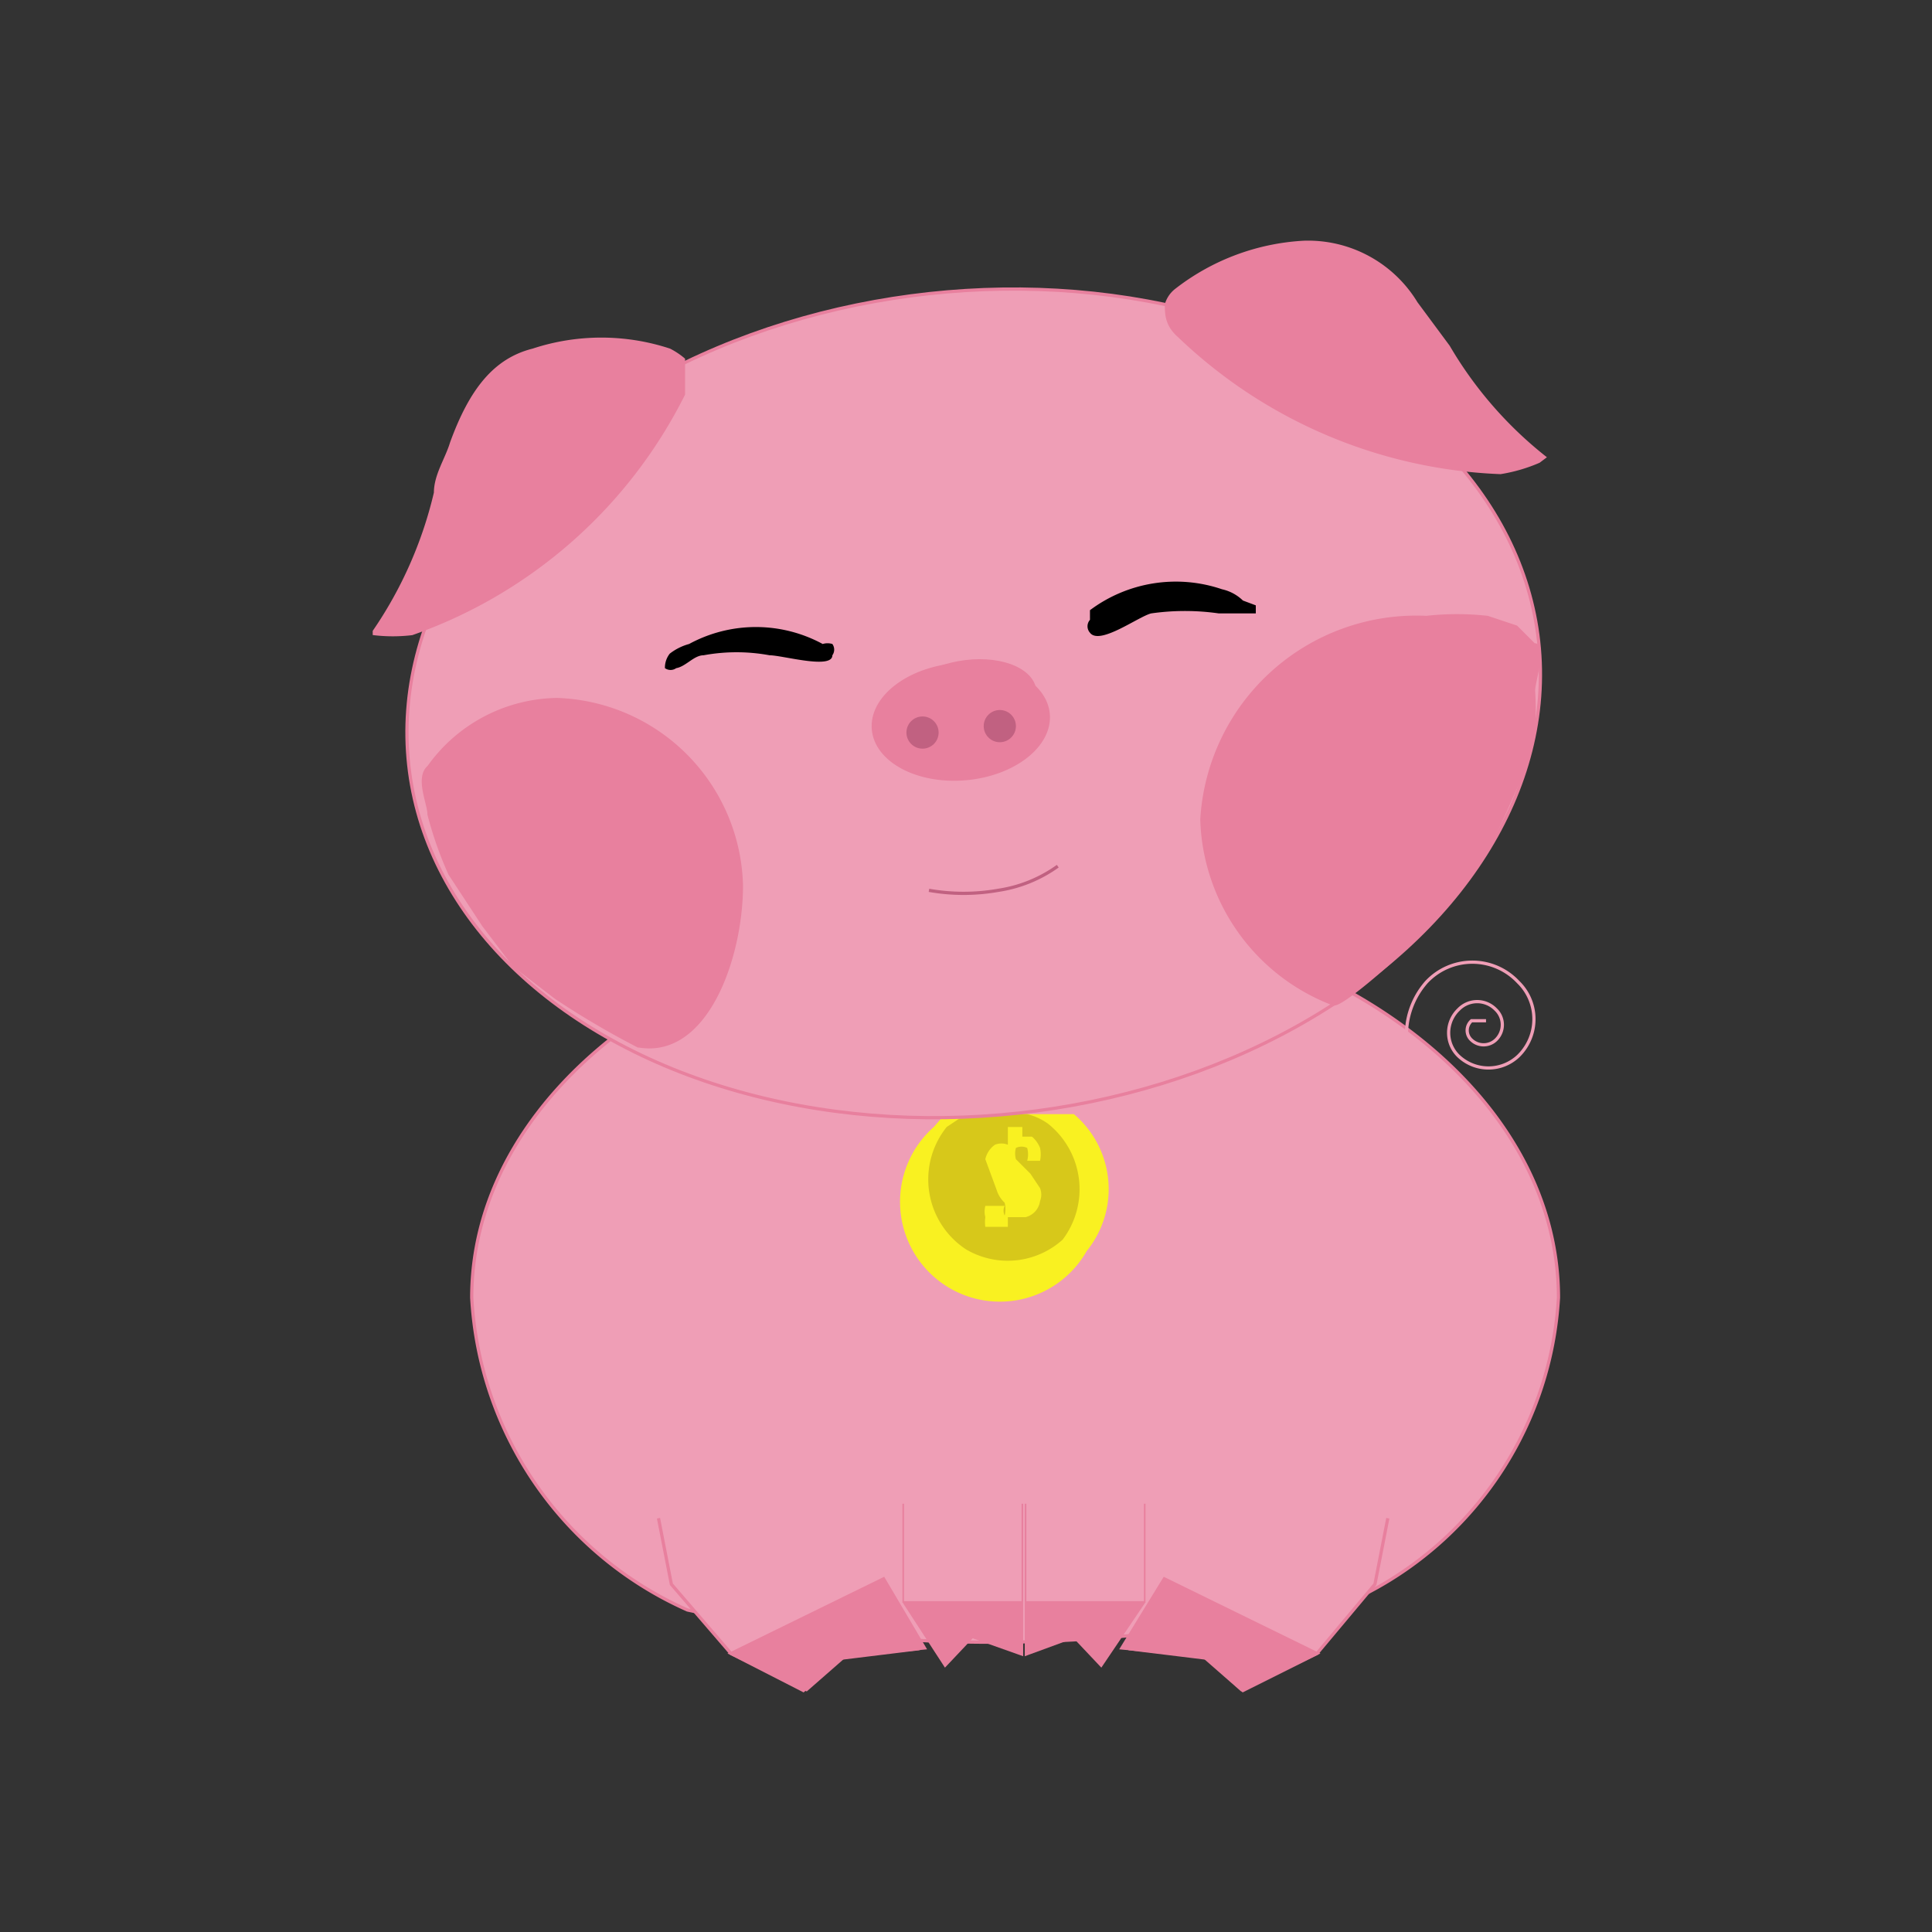 <svg xmlns="http://www.w3.org/2000/svg" viewBox="0 0 12 12"><rect x="0" y="0" width="12" height="12" fill="#333333" stroke="none"/><defs><style>.cls-1,.cls-6{fill:#ef9eb6;}.cls-1,.cls-11,.cls-4,.cls-6,.cls-7,.cls-8{stroke:#e8809e;}.cls-1,.cls-11,.cls-4,.cls-5,.cls-6,.cls-7,.cls-8,.cls-9{stroke-miterlimit:10;}.cls-1,.cls-5,.cls-9{stroke-width:0.02px;}.cls-2{fill:#f9f121;}.cls-3{fill:#d7c81a;}.cls-11,.cls-4,.cls-7,.cls-8{fill:#e8809e;}.cls-4{stroke-width:0.01px;}.cls-5,.cls-9{fill:none;}.cls-5{stroke:#ef9eb6;}.cls-6{stroke-width:0.02px;}.cls-7{stroke-width:0.01px;}.cls-8{stroke-width:0.01px;}.cls-9{stroke:#c16181;}.cls-10{fill:#c16181;}.cls-11{stroke-width:0.01px;}</style></defs><title>piggyb_logo</title><g id="Layer_6" data-name="Layer 6"><path class="cls-1" d="M9.68,8.06c0-1.33-1.51-2.41-3.37-2.41S2.93,6.73,2.93,8.06A2.26,2.26,0,0,0,4.27,10,9,9,0,0,0,8.5,9.89,2.21,2.21,0,0,0,9.68,8.06Z"/><path class="cls-2" d="M5.8,7h0l.07-.08h.34l.22,0,.17,0,.07,0,0,0a.61.61,0,0,1,.08.85A.62.62,0,1,1,5.8,7Z"/><path class="cls-3" d="M5.88,7l0,0,.12-.08h.16l.22,0a.38.38,0,0,1,.13.06l0,0a.52.52,0,0,1,.09.72A.51.51,0,0,1,6,7.76.52.52,0,0,1,5.88,7Z"/><path class="cls-2" d="M6.12,7.2a.15.15,0,0,1,.06-.09.11.11,0,0,1,.08,0h0V7h.09l0,.06.06,0a.18.18,0,0,1,.05.07.19.19,0,0,1,0,.08H6.38a.15.15,0,0,0,0-.08l0,0a.08.08,0,0,0-.07,0l0,0a.13.13,0,0,0,0,.07l.09.09.06.09a.11.11,0,0,1,0,.08.12.12,0,0,1-.09.1H6.26v.06l-.08,0v0l-.06,0a.21.21,0,0,1,0-.06.14.14,0,0,1,0-.07h.12a.07.07,0,0,0,0,.06.05.05,0,0,0,0,0h0s0,0,0,0a.16.16,0,0,0,0-.08l0,0,0,0a.18.18,0,0,1-.05-.08l0,0Z"/><polyline class="cls-4" points="7.11 9.34 7.11 9.95 6.37 9.95 6.37 9.34 6.37 10.28 6.67 10.17 6.84 10.35 7.11 9.95"/><polyline class="cls-4" points="5.61 9.34 5.61 9.95 6.35 9.95 6.35 9.34 6.35 10.28 6.04 10.17 5.87 10.35 5.61 9.95"/><path class="cls-5" d="M8.91,6.81a.5.5,0,0,1-.05-.71.39.39,0,0,1,.57,0,.32.32,0,0,1,0,.46.27.27,0,0,1-.37,0,.2.2,0,0,1,0-.29.16.16,0,0,1,.23,0,.13.13,0,0,1,0,.19.11.11,0,0,1-.15,0,.08.08,0,0,1,0-.12s.07,0,.09,0"/><polyline class="cls-6" points="7.01 10.24 7.5 10.3 7.72 10.5 8.18 10.27 8.18 10.27 8.54 9.84 8.62 9.43"/><polygon class="cls-7" points="7.47 10.29 7.71 10.5 8.19 10.27 7.23 9.8 6.96 10.24 7.47 10.29"/><polyline class="cls-6" points="5.71 10.24 5.22 10.3 4.99 10.5 4.54 10.27 4.54 10.27 4.17 9.84 4.09 9.43"/><polygon class="cls-7" points="5.25 10.29 5.01 10.5 4.53 10.27 5.49 9.8 5.75 10.24 5.25 10.29"/><ellipse class="cls-1" cx="6.05" cy="4.37" rx="3.53" ry="2.56" transform="translate(-0.44 0.68) rotate(-6.22)"/><ellipse class="cls-8" cx="6" cy="4.36" rx="0.44" ry="0.25" transform="translate(-0.67 1.11) rotate(-10.04)"/><path class="cls-4" d="M4.61,5.5c0,.45-.22,1.08-.65,1a5.33,5.33,0,0,1-.51-.3L3.19,6,3,5.75l-.21-.32a2.32,2.32,0,0,1-.13-.37c0-.07-.08-.23,0-.3a1,1,0,0,1,.8-.42A1.19,1.19,0,0,1,4.61,5.5Z"/><path class="cls-4" d="M8.28,6.24a1.27,1.27,0,0,1-.82-1.15,1.34,1.34,0,0,1,1.4-1.26,1.73,1.73,0,0,1,.38,0l.18.06L9.53,4c.08,0,0,.23,0,.29a1.79,1.79,0,0,1,0,.23,1.57,1.57,0,0,1-.08.31c-.07.14-.12.28-.2.42l-.14.22-.21.25-.23.23S8.33,6.26,8.28,6.24Z"/><path d="M4.16,4.06A.34.34,0,0,1,4.28,4a.87.87,0,0,1,.83,0A.1.1,0,0,1,5.17,4a.06.06,0,0,1,0,.07c0,.09-.31,0-.39,0a1.13,1.13,0,0,0-.41,0c-.06,0-.11.07-.17.08a.06.06,0,0,1-.07,0v0A.14.14,0,0,1,4.16,4.06Z"/><path d="M7.72,3.73a.27.27,0,0,0-.13-.07.89.89,0,0,0-.82.13l0,.06a.06.06,0,0,0,0,.08c.06.08.3-.1.38-.12a1.48,1.48,0,0,1,.42,0c.06,0,.11,0,.17,0s.06,0,.06,0a0,0,0,0,0,0-.05Z"/><path class="cls-9" d="M6.57,5.38a.85.85,0,0,1-.37.15,1.24,1.24,0,0,1-.43,0"/><ellipse class="cls-8" cx="5.97" cy="4.48" rx="0.55" ry="0.36" transform="translate(-0.37 0.54) rotate(-5)"/><circle class="cls-10" cx="5.73" cy="4.55" r="0.1"/><circle class="cls-10" cx="6.21" cy="4.51" r="0.1"/><path class="cls-11" d="M2.32,3.92a2.55,2.55,0,0,0,.38-.86c0-.11.07-.21.1-.31.12-.33.27-.52.51-.58a1.36,1.36,0,0,1,.85,0,.47.47,0,0,1,.09.06c0,.05,0,.12,0,.22A3,3,0,0,1,2.56,3.94a1,1,0,0,1-.24,0Z"/><path class="cls-11" d="M9.6,2.84A2.46,2.46,0,0,1,9,2.15l-.2-.27A.79.79,0,0,0,8.1,1.5a1.42,1.42,0,0,0-.8.3.18.18,0,0,0-.06.09c0,.06,0,.13.08.2a3.06,3.06,0,0,0,2,.85,1,1,0,0,0,.24-.07Z"/></g></svg>